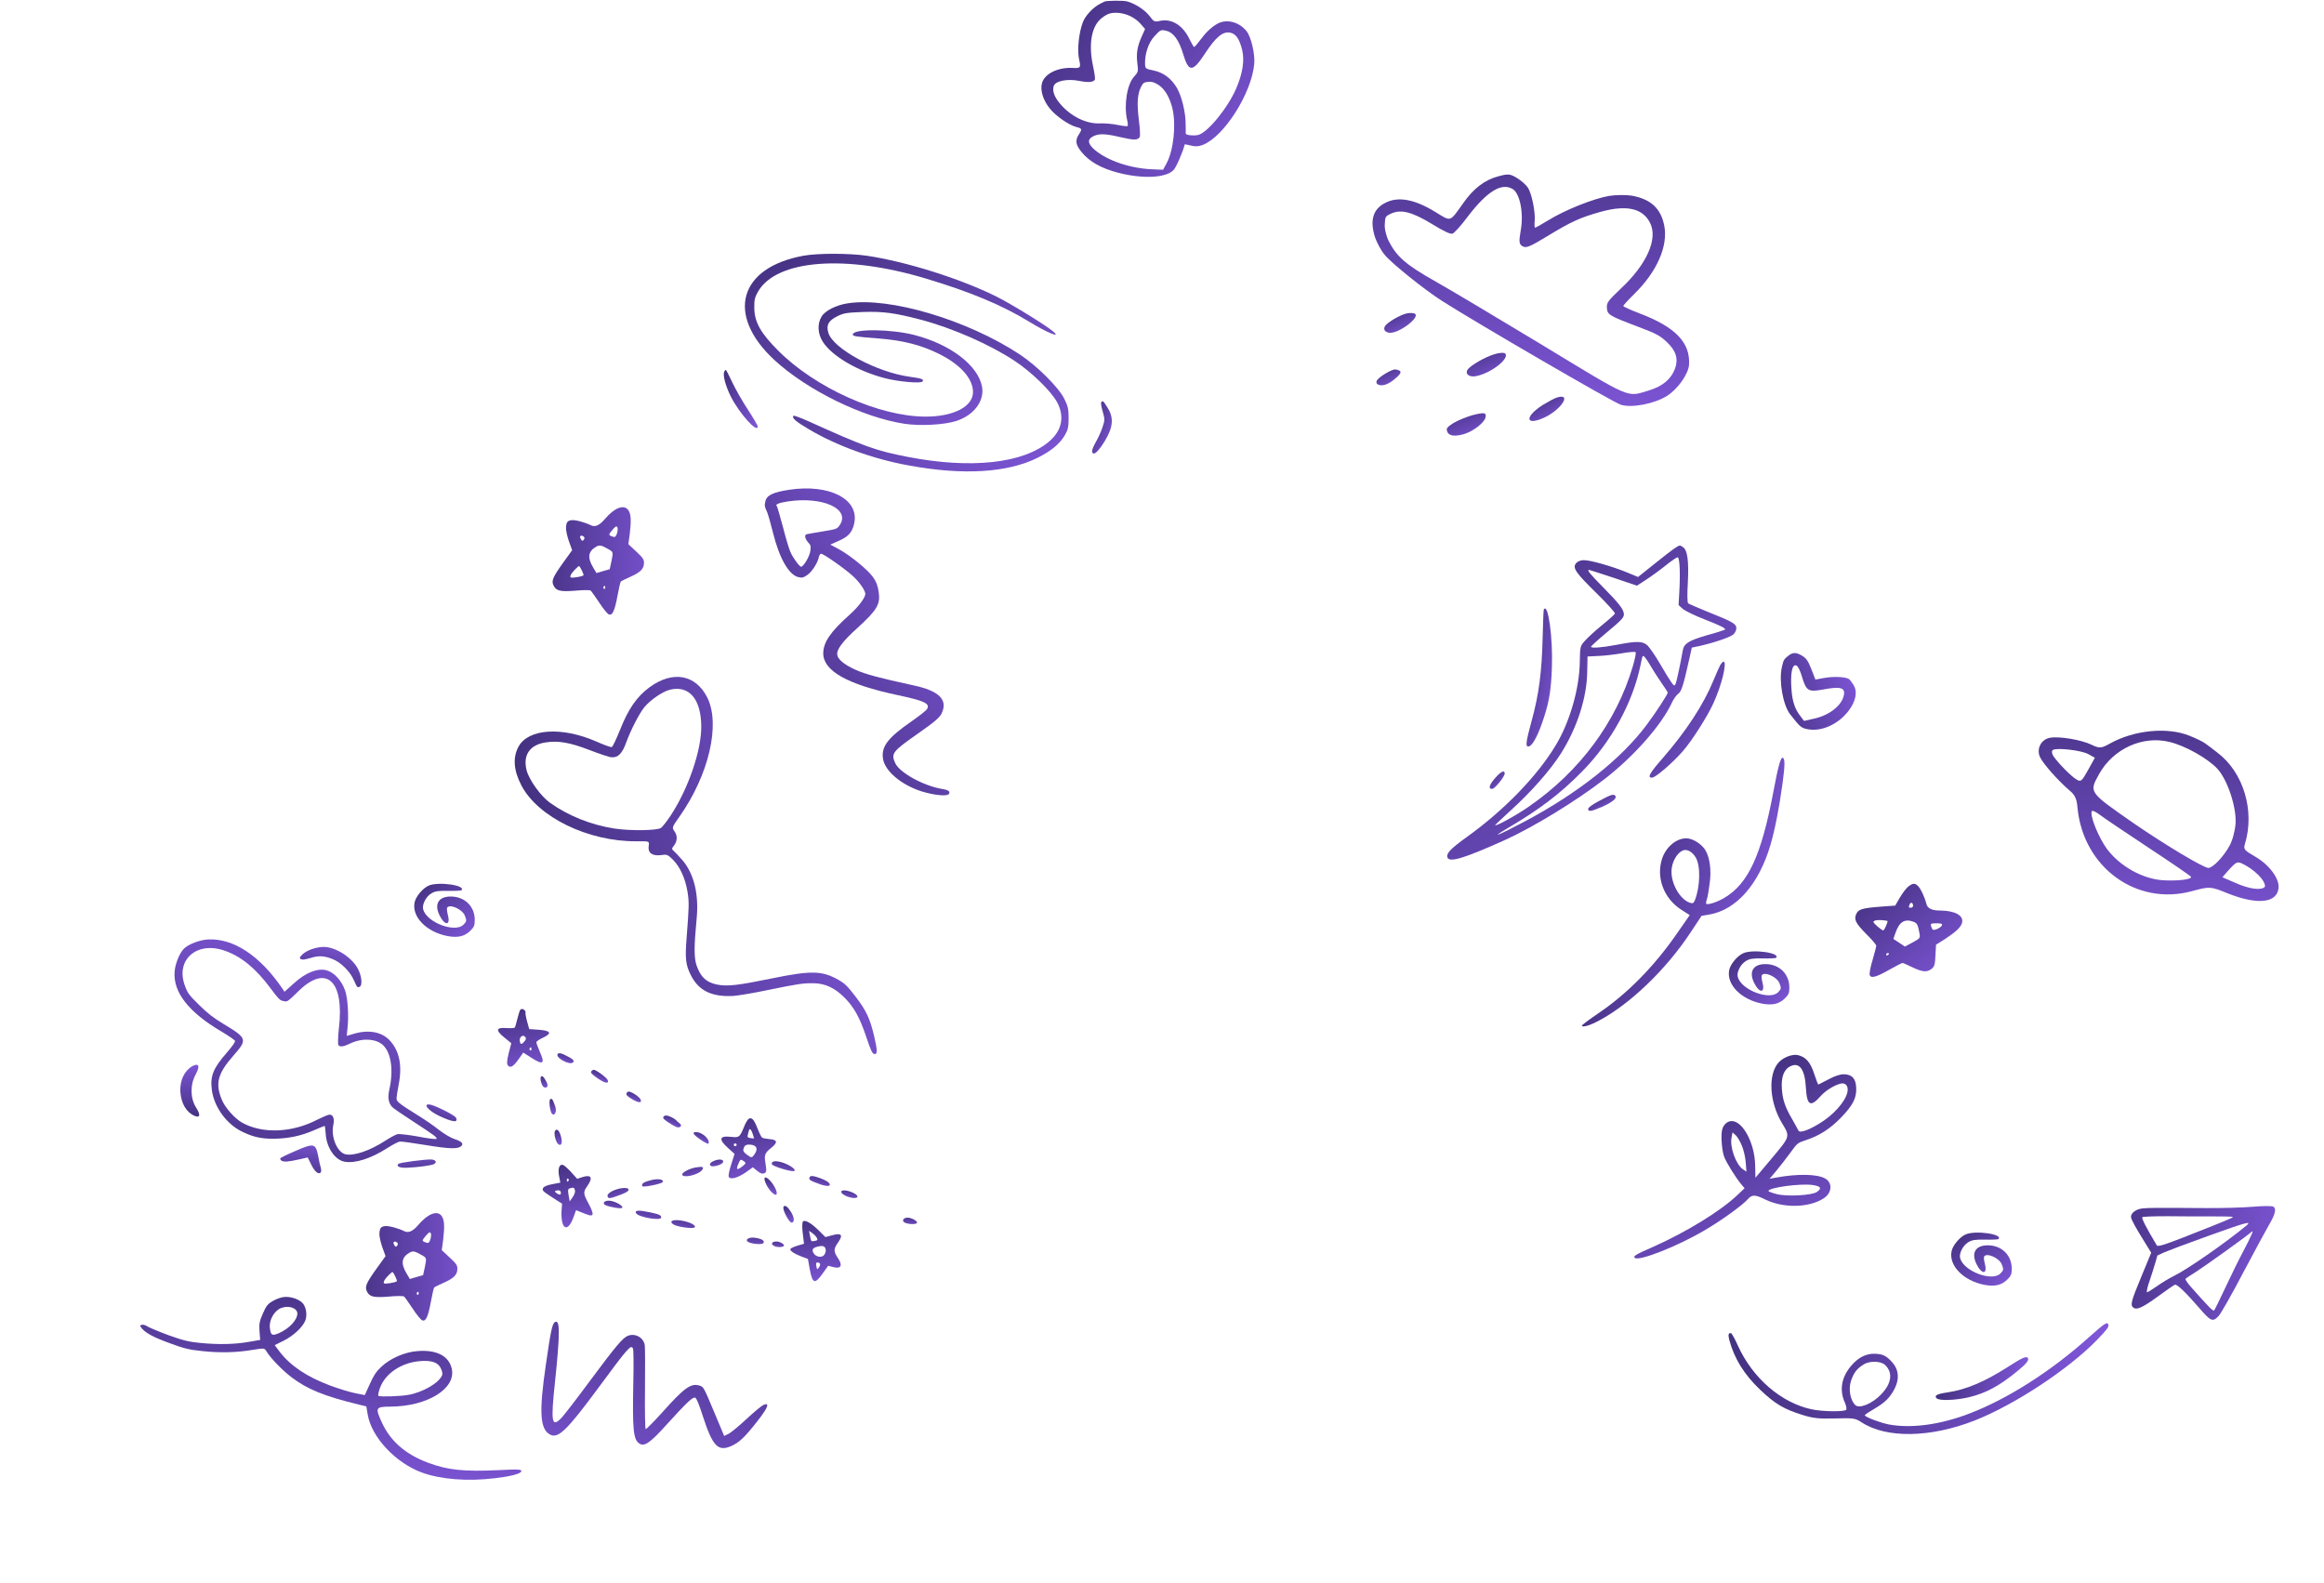 <svg width="1066" height="726" viewBox="0 0 1066 726" fill="none" xmlns="http://www.w3.org/2000/svg">
<path d="M748.459 89.75C745.896 89.335 741.176 89.379 738.056 89.877C730.96 91.082 717.721 96.369 710.17 101.055C707.008 102.989 704.277 104.559 704.049 104.42C703.897 104.327 703.787 102.799 703.968 101.134C704.245 96.918 702.624 89.144 700.951 86.245C700.106 84.894 697.876 82.907 695.9 81.702C692.631 79.708 691.837 79.641 687.215 80.893C681.001 82.531 675.915 86.424 671.142 93.221C664.796 102.087 665.822 101.773 658.22 97.136C648.718 91.34 641.198 89.989 635.339 93.097C629.742 95.947 628.22 101.178 630.756 108.989C631.593 111.378 633.49 114.937 635.125 116.873C638.272 120.777 653.468 132.969 661.585 138.129C678.351 148.773 740.181 184.713 743.458 185.668C748.44 187.246 758.843 185.239 764.583 181.642C769.433 178.649 774.421 171.67 774.744 167.378C775.403 157.235 768.615 150.068 752.197 143.811C748.131 142.27 744.706 140.703 744.571 140.412C744.558 140.091 746.807 137.6 749.639 134.839C760.013 124.672 765.252 112.834 763.369 103.438C761.795 95.588 757.2 91.323 748.459 89.75ZM756.841 102.171C760.619 109.486 755.38 121.324 743.364 132.473C737.578 138.026 737.038 138.74 737.051 140.941C737.239 144.396 737.771 144.72 751.402 149.903C759.459 152.938 761.376 153.899 764.484 156.839C768.746 160.796 769.909 164.533 768.378 168.923C766.645 173.817 762.724 177.167 756.324 179.109C745.99 182.201 749.034 183.536 707.255 158.157C686.912 145.852 664.956 132.773 658.356 129.06C644.926 121.495 640.724 117.783 637.082 110.759C635.877 108.458 635.019 104.907 635.187 102.922C635.321 99.454 635.46 99.226 637.959 98.036C642.497 95.897 647.589 97.124 656.711 102.688C662.564 106.258 665.258 107.484 666.284 107.17C667.111 106.84 670.239 103.423 673.218 99.394C682.075 87.78 688.782 83.624 693.875 86.731C697.22 88.771 698.968 97.875 697.548 105.674C696.668 110.879 696.736 111.965 698.332 112.938C699.928 113.912 701.537 113.327 709.333 108.583C720.92 101.557 724.537 99.9 734.243 97.156C746.029 93.906 753.41 95.484 756.841 102.171Z" fill="url(#paint0_linear_79_622)"/>
<path d="M685.792 162.394C681.536 163.557 674.31 167.71 673.15 169.612C671.896 171.666 674.084 173.209 677.221 172.513C684.014 171.123 692.404 164.549 690.482 162.228C690.089 161.675 687.966 161.737 685.792 162.394Z" fill="url(#paint1_linear_79_622)"/>
<path d="M714.202 182.334C713.054 182.677 710.246 184.201 707.76 185.712C699.61 190.867 699.392 195.328 707.514 191.93C715.589 188.609 721.505 180.107 714.202 182.334Z" fill="url(#paint2_linear_79_622)"/>
<path d="M645.32 143.763C642.352 144.353 636.337 147.888 635.316 149.562C634.341 151.16 635.309 152.481 637.492 152.664C641.828 152.907 651.569 145.487 648.985 143.91C648.377 143.539 646.743 143.482 645.32 143.763Z" fill="url(#paint3_linear_79_622)"/>
<path d="M675.341 190.471C672.554 191.277 668.662 192.87 666.683 194.063C663.766 195.938 663.319 196.501 663.767 197.818C664.498 200.039 667.306 200.394 671.777 199.05C676.049 197.689 680.936 193.78 681.412 191.46C681.842 189.217 680.896 189.057 675.341 190.471Z" fill="url(#paint4_linear_79_622)"/>
<path d="M640.066 169.476C638.647 169.237 632.632 172.771 631.564 174.521C631.193 175.13 631.324 175.941 631.856 176.265C633.681 177.378 636.467 176.572 639.603 173.996C643.169 171.056 643.3 169.987 640.066 169.476Z" fill="url(#paint5_linear_79_622)"/>
<path d="M368.602 117.298C338.91 122.696 332.803 144.352 355.153 165.097C370.226 179.014 395.825 191.565 415.057 194.427C422.334 195.467 433.119 194.882 438.577 193.126C446.633 190.59 451.636 183.956 450.467 177.453C448.647 167.633 436.043 157.943 419.345 153.651C408.885 150.985 392.057 150.725 391.212 153.261C390.888 154.237 392.187 154.432 403.102 155.277C414.082 156.123 422.269 158.204 430.39 162.171C440.461 167.113 446.308 173.616 446.308 179.859C446.308 186.493 437.472 191.11 424.608 191.11C403.362 191.11 374.125 178.038 356.972 160.87C348.851 152.741 345.992 147.668 345.992 141.035C345.927 137.523 346.252 136.288 347.746 133.686C356.323 119.054 387.899 116.648 424.868 127.833C445.074 133.881 459.758 140.059 471.907 147.473C480.484 152.741 487.241 155.472 482.888 151.895C479.379 148.969 463.461 139.214 457.029 136.027C440.591 127.833 415.512 119.964 397.515 117.298C389.263 116.128 375.034 116.128 368.602 117.298Z" fill="url(#paint6_linear_79_622)"/>
<path d="M388.809 139.149C383.546 139.93 378.478 142.531 376.854 145.197C374.84 148.449 375.035 153.066 377.374 156.708C381.532 163.341 393.552 170.365 406.156 173.552C412.263 175.112 422.529 176.023 423.179 174.982C423.828 173.942 422.919 173.617 417.331 172.836C402.063 170.755 382.117 159.96 379.972 152.676C378.868 149.099 379.972 147.083 384.196 145.002C386.924 143.637 388.549 143.376 395.891 143.116C405.052 142.791 410.574 143.572 422.269 146.628C436.823 150.465 454.04 158.009 465.41 165.553C473.142 170.625 482.238 179.535 484.902 184.542C488.41 191.11 487.111 197.484 481.263 202.491C469.504 212.571 445.399 215.237 416.357 209.58C401.673 206.718 396.93 205.027 370.422 193.061C367.043 191.566 364.184 190.525 363.989 190.72C363.015 191.631 364.899 193.321 371.006 196.898C383.676 204.442 400.504 210.555 416.681 213.482C441.566 218.099 461.902 216.928 475.871 210.035C482.108 206.913 486.006 203.727 488.41 199.695C489.905 197.093 490.165 195.923 490.165 191.761C490.165 187.664 489.84 186.233 488.215 182.981C485.552 177.649 475.741 167.894 467.814 162.626C443.775 146.758 407.975 136.093 388.809 139.149Z" fill="url(#paint7_linear_79_622)"/>
<path d="M332.283 170.365C331.373 171.73 332.738 176.933 335.207 181.875C339.105 189.614 347.551 199.044 347.551 195.597C347.551 195.142 345.472 191.63 342.938 187.728C340.405 183.891 337.221 178.234 335.792 175.177C334.362 172.121 333.063 169.649 332.933 169.649C332.803 169.649 332.478 169.974 332.283 170.365Z" fill="url(#paint8_linear_79_622)"/>
<path d="M505.108 184.607C504.913 184.932 505.238 186.883 505.823 188.834C506.797 192.216 506.797 192.736 505.758 195.858C505.173 197.744 503.808 200.735 502.769 202.556C500.69 206.263 500.365 208.019 501.859 208.019C503.029 208.019 506.342 203.597 508.421 199.239C510.63 194.622 510.501 190.85 508.032 187.013C506.017 183.762 505.758 183.567 505.108 184.607Z" fill="url(#paint9_linear_79_622)"/>
<path d="M768.132 251.535C767.05 252.224 762.809 255.495 758.761 258.759L751.361 264.678L746.282 262.577C739.423 259.757 729.245 256.858 726.388 256.957C724.895 257.009 723.677 257.507 722.927 258.379C721.179 260.457 722.687 262.682 732.311 272.108C737.091 276.822 740.877 280.985 740.763 281.445C740.646 281.839 737.998 284.209 734.9 286.724C731.802 289.24 728.275 292.486 727.023 293.896C724.772 296.447 724.772 296.447 724.64 303.87C724.413 316.046 720.003 331.296 713.61 341.865C705.068 356.088 689.817 371.78 672.817 383.955C665.144 389.492 663.201 391.577 663.981 393.437C664.971 395.745 671.918 393.616 690.097 385.436C703.218 379.513 723.016 367.437 736.12 357.285C749.414 346.996 762.112 332.629 766.828 322.444C767.614 320.725 768.977 318.79 769.803 318.241C771.26 317.149 772.087 314.778 774.842 302.383L776.022 297.071L779.766 296.291C786.731 294.682 793.861 292.221 795.182 290.939C795.936 290.197 796.478 288.942 796.448 288.097C796.381 286.147 794.656 285.166 783.383 280.678C778.768 278.821 774.674 277.011 774.34 276.763C773.937 276.386 773.871 272.614 774.203 267.202C774.705 257.358 774.012 252.372 772.014 251.01C770.482 249.957 770.482 249.957 768.132 251.535ZM770.477 261.019C770.574 263.814 770.484 268.698 770.268 271.829L769.948 277.566L771.894 279.32C773.032 280.257 777.396 282.383 781.548 283.995C789.326 287.043 791.773 288.259 791.209 288.865C791.019 289.001 787.291 290.237 782.847 291.433C774.546 293.869 772.381 295.181 771.847 298.518C770.926 303.821 769.086 312.605 768.603 313.663C768.057 314.788 767.925 314.727 766.697 313.078C765.947 312.063 763.604 308.24 761.46 304.541C759.315 300.841 756.715 297.093 755.704 296.087C753.489 294.081 750.95 293.974 741.457 295.801C734.675 297.079 729.812 297.443 729.785 296.663C729.776 296.403 733.178 293.291 737.349 289.828C743.793 284.463 744.921 283.252 744.869 281.757C744.79 279.483 742.615 276.76 734.731 268.77C729.205 263.171 727.845 261.462 728.884 261.425C729.079 261.419 734.142 263.065 740.061 265.006L750.85 268.665L755.172 265.847C757.525 264.333 761.646 261.327 764.176 259.287C766.768 257.179 769.246 255.531 769.575 255.65C770.034 255.764 770.371 257.965 770.477 261.019ZM748.952 305.692C741.389 331.203 724.686 353.778 701.452 369.879C695.677 373.919 685.854 379.336 685.824 378.491C685.82 378.361 689.095 375.319 693.063 371.667C702.265 363.343 711.146 353.273 715.953 345.688C723.41 333.911 727.93 319.958 728.038 308.111L728.186 301.144L733.118 300.907C735.845 300.812 740.702 300.253 743.868 299.687C747.098 299.119 749.951 298.89 750.22 299.141C750.551 299.324 749.941 302.339 748.952 305.692ZM757.345 305.855C758.176 307.323 760.237 310.505 761.881 312.92C763.59 315.334 764.966 317.498 764.973 317.693C765 318.473 759.754 326.529 755.283 332.542C743.792 347.973 724.119 363.624 699.737 376.641C687.353 383.188 682.867 385.036 691.402 379.989C706.247 371.274 715.619 364.115 725.604 354.007C739.043 340.395 748.947 322.35 752.506 305.048C753.447 300.33 753.444 300.265 754.665 301.719C755.277 302.478 756.511 304.323 757.345 305.855Z" fill="url(#paint10_linear_79_622)"/>
<path d="M708.127 279.587C708.006 279.851 707.755 285.717 707.603 292.554C707.232 308.054 705.904 318.447 702.616 330.47C699.906 340.39 699.654 342.481 701.017 342.433C702.9 342.368 705.646 337.197 708.399 328.512C710.629 321.601 711.536 315.909 711.847 306.137C712.35 292.585 710.09 276.2 708.127 279.587Z" fill="url(#paint11_linear_79_622)"/>
<path d="M789.106 305.011C788.616 305.874 787.231 309.045 785.971 312.082C781.356 323.305 773.516 335.291 762.516 347.972C756.513 354.818 755.477 356.807 757.814 356.725C759.438 356.669 767.453 349.753 772.015 344.453C776.14 339.69 783.106 328.775 785.946 322.56C789.693 314.426 792.367 303.465 790.549 303.529C790.225 303.54 789.598 304.213 789.106 305.011Z" fill="url(#paint12_linear_79_622)"/>
<path d="M685.79 356.954C683.039 360.108 682.583 361.946 684.466 361.88C685.7 361.837 690.25 356.213 690.2 354.783C690.141 353.093 688.35 353.936 685.79 356.954Z" fill="url(#paint13_linear_79_622)"/>
<path d="M733.674 367.326C730.482 368.999 728.451 370.436 728.474 371.086C728.522 372.451 729.816 372.275 734.748 370.152C739.422 368.102 741.699 366.266 741.011 365.183C740.258 364.103 739.226 364.334 733.674 367.326Z" fill="url(#paint14_linear_79_622)"/>
<path d="M237.865 342.46C235.137 347.461 235.562 353.401 239.178 360.331C246.812 374.864 269.804 386.057 291.858 385.915C298.06 385.865 297.841 385.783 297.531 388.247C297.131 391.256 299.259 392.771 303.209 392.256C305.791 391.843 306.321 392.023 308.564 394.256C311.928 397.605 314.292 402.792 315.36 409.071C316.13 414.042 316.089 415.432 314.923 430.52C314.178 439.62 314.557 442.711 316.844 447.233C320.416 454.436 326.363 457.371 336.319 456.868C338.442 456.705 345.329 455.603 351.649 454.268C366.637 451.193 368.54 450.947 373.414 451.051C378.483 451.094 383.015 453.284 387.258 457.523C391.744 461.989 394.364 466.752 397.366 475.725C399.401 481.789 400.123 483.352 401.03 483.502C402.534 483.703 402.529 482.025 401.023 475.581C399.087 467.204 397.278 463.459 392.402 457.113C388.679 452.261 387.429 451.076 384.485 449.427C377.069 445.225 372.052 445.144 353.983 448.83C338.368 452.035 333.572 452.596 328.794 451.623C323.979 450.597 321.388 448.214 319.545 442.973C318.318 439.37 318.303 434.337 319.558 421.268C320.615 410.262 318.336 400.85 313.105 394.678C311.453 392.822 309.596 390.793 309.021 390.325C308.112 389.617 308.096 389.148 308.962 388.126C310.693 386.082 310.89 383.459 309.411 381.399C308.159 379.656 308.121 379.603 311.816 374.389C325.18 355.348 330.538 332.287 324.444 320.01C319.11 309.349 308.565 307.473 297.927 315.271C292.159 319.492 288.194 325.221 284.451 334.713C282.725 338.994 281.013 342.625 280.583 342.694C280.137 342.853 276.976 341.68 273.458 340.123C257.724 333.246 242.375 334.259 237.865 342.46ZM250.19 340.577C256.072 339.636 261.409 340.608 270.349 344.036C274.993 345.826 279.538 347.366 280.513 347.387C283.551 347.608 285.464 345.594 287.285 340.443C289.445 334.65 293.141 327.433 295.543 324.428C298.329 321.067 303.946 317.194 307.291 316.394C316.124 314.215 321.621 320.756 321.664 333.294C321.711 344.388 315.686 361.843 307.622 374.117C305.892 376.72 303.889 379.279 303.203 379.771C301.462 381.022 289.094 381.175 281.823 380.071C271.014 378.384 260.659 374.21 252.316 368.271C248.099 365.294 242.714 357.793 241.568 353.412C239.773 346.455 242.925 341.71 250.19 340.577Z" fill="url(#paint15_linear_79_622)"/>
<path d="M417.147 558.662C415.299 558.245 413.618 559.294 414.424 560.41C415.07 561.415 419.404 561.9 420.484 561.146C421.218 560.548 419.336 559.157 417.147 558.662Z" fill="url(#paint16_linear_79_622)"/>
<path d="M343.375 513.27C342.88 513.639 341.908 515.26 341.24 517.014C339.358 521.647 339.028 521.893 335.412 521.513C329.836 520.877 329.44 522.582 334.111 526.789L336.942 529.317L335.416 534.12C334.531 536.753 334.008 539.321 334.286 539.832C334.869 541.269 338.349 540.365 342.008 537.842L345.322 535.475L347.342 537.121C348.814 538.305 349.655 538.574 350.528 538.231C351.619 537.802 351.671 537.046 351.144 533.825C350.456 529.699 350.742 528.947 353.97 526.362C356.868 524.022 356.552 522.771 352.915 522.535C351.44 522.379 349.895 522.095 349.575 521.872C349.202 521.612 348.251 519.681 347.465 517.627C345.84 513.482 344.8 512.361 343.375 513.27ZM345.351 520.434L345.908 522.249L344.289 522.072C342.851 521.862 342.728 521.697 343.104 520.136C343.342 519.113 343.612 518.27 343.723 518.11C344.095 517.577 344.848 518.656 345.351 520.434ZM346.153 529.396C344.889 531.21 344.798 531.226 342.773 529.814C341.387 528.848 340.773 528.024 340.969 527.289C341.424 525.386 342.046 524.948 344.171 525.081C347.052 525.266 347.827 526.995 346.153 529.396ZM337.761 525.528C337.575 525.795 337.176 525.913 336.856 525.69C336.59 525.505 336.509 525.052 336.695 524.785C336.918 524.465 337.334 524.438 337.6 524.623C337.92 524.846 337.984 525.208 337.761 525.528ZM340.774 534.841C337.95 537.075 337.417 536.703 338.818 533.557C339.576 531.787 339.794 531.702 341.02 532.556C342.3 533.448 342.279 533.591 340.774 534.841Z" fill="url(#paint17_linear_79_622)"/>
<path d="M388.455 546.196C387.145 545.917 386.006 546.074 385.906 546.559C385.44 548.136 391.54 550.406 393.151 549.23C394.05 548.509 391.364 546.796 388.455 546.196Z" fill="url(#paint18_linear_79_622)"/>
<path d="M374.938 540.024C372.61 539.274 371.726 539.292 371.349 540.06C370.856 541.222 371.479 541.577 376.615 543.413C378.639 544.031 380.168 544.224 380.502 543.744C381.172 542.784 379.002 541.351 374.938 540.024Z" fill="url(#paint19_linear_79_622)"/>
<path d="M358.299 533.104C355.502 532.344 353.783 532.652 354.025 534.01C354.202 535.005 363.481 537.826 364.38 537.105C365.279 536.384 361.633 534.002 358.299 533.104Z" fill="url(#paint20_linear_79_622)"/>
<path d="M350.92 540.169C349.973 540.619 351.763 544.641 353.758 546.665C357.533 550.565 356.918 545.539 353.057 541.421C352.246 540.538 351.356 539.997 350.92 540.169Z" fill="url(#paint21_linear_79_622)"/>
<path d="M238.655 463.193C238.358 463.62 237.759 465.502 237.304 467.404C236.849 469.307 236.325 471.082 236.139 471.349C235.953 471.615 234.292 471.726 232.402 471.597C227.524 471.21 227.154 472.537 231.301 475.904L234.527 478.548L233.31 483.249C232.442 486.766 232.375 488.225 233.154 488.927C234.284 490.032 235.656 489.085 238.259 485.351L240.007 482.843L243.956 485.358C249.116 488.637 250.068 487.953 247.674 482.638C246.728 480.472 245.995 478.456 246.021 478.077C246.047 477.699 247.382 476.806 249.021 476.046C253.501 473.937 252.625 472.692 246.539 472.335L242.759 472.078L241.736 468.432C241.184 466.383 240.899 464.519 241.048 464.306C241.196 464.093 240.865 463.545 240.279 463.136C239.693 462.728 238.953 462.767 238.655 463.193ZM240.622 477.643C239.235 479.293 238.713 479.246 238.407 477.526C238.138 475.754 239.77 474.434 240.863 475.592C241.391 476.198 241.323 476.864 240.622 477.643ZM243.769 481.422C243.743 481.801 243.451 481.993 243.184 481.807C242.864 481.584 242.784 481.132 242.97 480.865C243.193 480.545 243.448 480.406 243.555 480.48C243.715 480.592 243.832 480.991 243.769 481.422Z" fill="url(#paint22_linear_79_622)"/>
<path d="M319.718 519.373C317.199 519.124 317.68 520.252 321.145 522.667C323.064 524.004 324.758 524.868 324.907 524.655C325.985 523.107 322.508 519.574 319.718 519.373Z" fill="url(#paint23_linear_79_622)"/>
<path d="M307.429 512.235C306.107 511.631 305.063 511.538 304.548 512.051C303.83 512.739 304.092 513.16 306.277 514.683C307.663 515.649 309.48 516.677 310.285 517C312.021 517.576 313.148 516.301 311.709 515.298C311.123 514.889 310.451 514.262 310.099 513.858C309.8 513.492 308.59 512.728 307.429 512.235Z" fill="url(#paint24_linear_79_622)"/>
<path d="M381.822 566.621L378.613 567.476L375.893 564.788C372.416 561.255 369.282 559.388 368.325 560.306C367.937 560.749 367.851 563.146 368.228 565.787L368.794 570.542L365.91 571.385C364.313 571.858 362.802 572.549 362.579 572.869C362.059 573.616 364.137 575.064 367.696 576.435L370.594 577.504L371.449 582.3C372.663 588.854 373.755 589.219 377.229 584.347L379.885 580.65L382.378 581.277C385.803 582.158 386.615 580.425 384.341 577.097C382.297 574.007 382.264 573.033 384.458 569.885C386.837 566.471 385.957 565.461 381.822 566.621ZM374.727 567.939C375.122 568.848 375.011 569.008 373.563 569.268C372.078 569.58 372.009 569.453 371.589 567.1L371.101 564.619L372.7 565.733C373.606 566.365 374.486 567.375 374.727 567.939ZM378.761 573.287C378.873 573.92 378.582 574.906 378.099 575.6C377.02 577.147 374.128 576.638 373.087 574.723C372.275 573.047 372.849 572.337 375.367 571.793C377.613 571.298 378.47 571.658 378.761 573.287ZM375.632 581.411C374.851 582.532 374.798 582.495 374.455 580.828C374.176 579.524 374.329 579.076 374.995 579.144C376.31 579.189 376.562 580.077 375.632 581.411Z" fill="url(#paint25_linear_79_622)"/>
<path d="M289.009 500.825C288.365 500.613 287.657 500.833 287.429 501.388C287.068 502.246 287.527 502.725 289.733 504.104C292.867 505.971 294.523 506.095 293.855 504.44C293.427 503.349 291.013 501.587 289.009 500.825Z" fill="url(#paint26_linear_79_622)"/>
<path d="M272.275 490.747C271.95 490.758 271.455 491.127 271.158 491.554C270.823 492.034 271.58 492.879 274.086 494.625C277.497 497.003 279.51 497.296 278.703 495.386C278.222 494.258 273.126 490.548 272.275 490.747Z" fill="url(#paint27_linear_79_622)"/>
<path d="M328.444 532.193C326.012 532.955 324.996 534.071 326.062 534.814C326.969 535.446 330.758 534.44 331.502 533.373C332.357 532.146 330.657 531.517 328.444 532.193Z" fill="url(#paint28_linear_79_622)"/>
<path d="M359.418 553.543C358.637 554.663 362.017 561.062 363.194 560.852C364.551 560.609 364.345 558.404 362.776 555.884C361.222 553.453 360.05 552.636 359.418 553.543Z" fill="url(#paint29_linear_79_622)"/>
<path d="M258.452 483.65C257.131 483.046 256.14 482.99 255.805 483.47C254.616 485.177 261.335 488.83 262.845 487.346C263.728 486.534 262.576 485.573 258.452 483.65Z" fill="url(#paint30_linear_79_622)"/>
<path d="M319.051 535.556C316.156 536.075 312.746 537.899 312.907 538.804C313.229 540.614 320.494 538.94 322.093 536.646C323.06 535.259 322.219 534.989 319.051 535.556Z" fill="url(#paint31_linear_79_622)"/>
<path d="M248.102 493.954C247.544 494.755 248.498 498.273 249.462 498.707C251.034 499.406 251.692 498.121 250.598 496.169C249.455 493.946 248.623 493.207 248.102 493.954Z" fill="url(#paint32_linear_79_622)"/>
<path d="M356.051 569.508C352.713 569.639 354.032 572.065 357.44 572.061C358.377 572.08 359.319 571.865 359.542 571.545C360.026 570.851 357.675 569.451 356.051 569.508Z" fill="url(#paint33_linear_79_622)"/>
<path d="M346.316 567.796C343.674 567.382 341.557 568.601 343.05 569.641C344.489 570.644 349.564 571.09 350.159 570.236C350.902 569.169 349.426 568.22 346.316 567.796Z" fill="url(#paint34_linear_79_622)"/>
<path d="M252.447 504.196C251.575 504.539 252.282 510.343 253.348 511.086C254.574 511.94 255.433 509.685 254.684 507.578C253.528 504.236 253.267 503.816 252.447 504.196Z" fill="url(#paint35_linear_79_622)"/>
<path d="M298.791 541.332C295.257 542.198 294.087 542.968 294.621 544.133C294.878 544.787 303.314 543.137 303.909 542.283C304.764 541.056 301.963 540.53 298.791 541.332Z" fill="url(#paint36_linear_79_622)"/>
<path d="M254.611 518.704C253.867 519.771 254.896 523.976 256.085 524.884C257.524 525.887 258.081 524.293 257.347 521.483C256.613 518.673 255.466 517.477 254.611 518.704Z" fill="url(#paint37_linear_79_622)"/>
<path d="M312.462 559.896C308.526 559.293 306.723 560.177 308.855 561.663C310.401 562.74 317.643 563.824 318.579 563.05C319.643 562.206 316.451 560.536 312.462 559.896Z" fill="url(#paint38_linear_79_622)"/>
<path d="M285.625 544.997C282.228 545.325 278.419 547.267 278.661 548.625C278.903 549.982 279.643 549.943 284.368 548.163C287.22 547.139 288.427 546.316 288.314 545.682C288.202 545.049 287.376 544.87 285.625 544.997Z" fill="url(#paint39_linear_79_622)"/>
<path d="M297.867 556.066C292.733 555.024 290.891 555.167 291.852 556.629C293.058 558.421 303.209 560.105 303.259 558.555C303.337 557.421 302.48 557.061 297.867 556.066Z" fill="url(#paint40_linear_79_622)"/>
<path d="M267.216 539.935L264.747 540.75L262.421 538.178C261.189 536.765 259.562 535.235 258.816 534.715C256.844 533.34 255.714 535.644 256.428 539.391L257.029 542.506L253.282 543.223C250.929 543.645 249.328 544.352 249.079 545.05C248.606 546.068 249.012 546.509 253.228 549.21L257.817 552.17L257.639 554.584C256.925 563.677 260.245 566.071 263.039 558.426L264.226 555.132L265.835 555.778C270.572 557.731 271.254 557.889 271.774 557.142C272.072 556.716 271.307 554.518 270.073 552.311C267.505 547.587 267.429 546.9 269.288 544.233C272.077 540.231 271.335 538.683 267.216 539.935ZM260.797 541.644C260.611 541.911 260.319 542.103 260.212 542.029C260.052 541.918 259.972 541.465 259.998 541.087C260.061 540.655 260.316 540.516 260.583 540.702C260.903 540.925 261.02 541.324 260.797 541.644ZM263.765 546.249C263.878 546.883 263.363 548.189 262.657 549.203L261.318 551.123L260.803 548.227C260.367 545.784 260.521 545.336 261.591 545.051C263.097 544.594 263.507 544.801 263.765 546.249ZM257.208 547.703C257.054 548.151 256.388 548.084 255.536 547.489C254.256 546.598 254.224 546.417 255.294 546.132C256.672 545.745 257.541 546.43 257.208 547.703Z" fill="url(#paint41_linear_79_622)"/>
<path d="M279.895 550.832C277.45 550.476 275.85 551.977 277.779 552.845C279.814 553.788 285.007 554.633 285.416 554.046C285.974 553.246 282.573 551.193 279.895 550.832Z" fill="url(#paint42_linear_79_622)"/>
<path d="M793.216 614.675C795.513 623.214 799.983 630.502 807.484 637.619C814.23 644.021 818.247 646.4 826.686 649.034C831.508 650.565 834.091 650.867 841.627 650.673C850.265 650.451 850.911 650.526 853.858 652.427C865.231 659.905 885.453 659.569 905.703 651.646C923.995 644.462 948.803 628.146 961.87 614.66C966.344 610.039 967.321 608.726 967.113 607.812C966.654 606.123 965.705 606.745 958.294 613.326C941.051 628.851 921.023 641.642 903.546 648.345C890.167 653.563 876.513 655.385 866.207 653.397C862.092 652.537 855.449 649.995 855.382 649.216C855.375 648.94 857.317 647.648 859.672 646.301C864.698 643.367 866.981 641.055 869.079 636.955C871.264 632.669 870.967 628.446 868.214 625.207C865.369 621.969 863.738 621.138 860.102 621.001C855.959 620.832 852.285 622.72 848.987 626.667C844.622 631.928 843.671 637.654 846.165 643.246C846.85 644.791 847.167 646.346 846.809 646.723C845.915 647.666 835.796 647.558 830.986 646.487C816.974 643.49 803.89 632.148 797.147 617.241C795.777 614.15 794.33 611.612 794.007 611.574C792.805 611.329 792.599 612.208 793.216 614.675ZM855.033 625.775C857.795 624.187 862.765 624.335 864.652 626.126C868.332 629.617 867.729 634.599 862.851 639.644C858.826 643.885 852.914 646.336 851.027 644.546C848.669 642.308 847.799 637.272 849.03 633.424C850.352 629.574 851.776 627.79 855.033 625.775Z" fill="url(#paint43_linear_79_622)"/>
<path d="M888.373 641.47C889.6 642.634 897.133 642.349 903.119 640.953C911.022 639.049 917.052 635.813 925.69 628.694C929.65 625.466 930.982 623.684 930.039 622.789C929.284 622.073 927.195 623.046 921.183 626.925C910.468 633.775 901.968 637.443 893.312 638.723C888.319 639.449 887.052 640.217 888.373 641.47Z" fill="url(#paint44_linear_79_622)"/>
<path d="M977.473 558.349C977.644 559.586 979.722 563.348 983.852 569.955L986.736 574.663L982.46 585.026C977.536 596.923 977.118 598.497 978.392 599.706C979.901 601.138 982.629 599.965 989.935 594.627C993.769 591.816 997.199 589.429 997.656 589.325C998.615 589.07 1002.53 592.786 1008.56 599.758C1014.2 606.279 1014.9 606.583 1017.72 603.614C1018.7 602.577 1023.8 593.618 1028.96 583.738C1034.21 573.855 1039.51 564.018 1040.83 561.777C1043.65 557.014 1044.23 554.517 1042.82 553.541C1042.21 553.143 1038.17 553.155 1033.67 553.547C1029.17 553.938 1019.11 554.243 1011.29 554.168C987.427 554 985.497 554.05 982.608 554.354C979.72 554.658 977.288 556.56 977.473 558.349ZM994.474 557.911C1000.68 557.982 1009.79 558.023 1014.66 557.99C1019.53 557.957 1023.81 558.076 1024.14 558.206C1024.74 558.42 1021.47 559.792 1001.45 567.663C992.619 571.109 989.745 571.964 989.313 571.286C984.5 563.225 982.222 558.824 982.669 558.353C982.937 558.07 988.22 557.888 994.474 557.911ZM1012.74 567.005C1030.32 560.668 1033.24 559.857 1030.32 562.277C1020.51 570.346 1003.4 582.234 997.181 585.291C994.958 586.406 991.472 588.472 989.398 589.997C987.321 591.43 985.286 592.724 984.874 592.78C984.462 592.837 984.992 590.294 986.106 587.231C987.128 584.17 988.358 580.322 988.776 578.748L989.575 575.923L992.754 574.462C994.573 573.679 1003.54 570.276 1012.74 567.005ZM1007.34 583.375C1011.36 580.834 1031.53 566.384 1032.78 565.064C1033.99 563.884 1032.65 566.999 1029.19 573.571C1027.18 577.301 1023.43 584.938 1020.82 590.522C1018.25 596.06 1015.89 600.81 1015.63 601.093C1015.13 601.611 1013.53 599.998 1004.95 590.333C1003.34 588.535 1002.23 586.862 1002.5 586.579C1002.73 586.344 1004.94 584.862 1007.34 583.375Z" fill="url(#paint45_linear_79_622)"/>
<path d="M350.242 644.44C349.402 644.792 345.946 647.65 342.495 650.858C339.045 654.065 335.339 657.168 334.225 657.706L332.176 658.706L327.454 647.441C322.782 636.295 322.707 636.116 320.79 635.58C316.846 634.416 313.874 636.577 303.411 648.29C299.697 652.383 296.417 655.66 296.162 655.555C295.907 655.451 295.737 647.139 295.854 637.156C295.946 627.114 295.909 618.112 295.747 617.053C295.171 613.49 291.261 611.395 287.902 612.803C285.563 613.784 282.234 617.786 270.827 633.134C264.48 641.712 258.378 649.695 257.199 650.753C253.075 654.877 252.61 652.254 254.563 634.034C256.928 611.415 256.931 604.862 254.459 606.532C253.3 607.3 252.571 610.776 250.377 626.067C247.155 647.988 247.68 655.8 252.476 658.157C256.115 659.943 260.204 655.904 274.116 637.11C288.226 617.951 289.484 616.578 290.363 618.675C290.615 619.275 290.677 626.152 290.501 633.976C290.061 656.14 290.494 660.538 293.408 662.275C295.676 663.649 298.399 661.733 305.991 653.267C315.306 643.022 317.793 640.711 318.899 641.164C319.495 641.407 320.625 644.103 322.431 649.757C326.802 663.213 329.273 665.911 335.09 663.472C338.989 661.838 341.51 659.442 347.439 651.885C352.315 645.685 353.18 643.208 350.242 644.44Z" fill="url(#paint46_linear_79_622)"/>
<path d="M817.343 305.963C815.87 312.352 817.838 323.495 821.16 327.711C825.867 333.742 826.305 334.023 829.579 334.58C835.963 335.589 843.42 332.036 847.983 326.009C851.328 321.517 852.136 317.249 850.131 314.11C849.407 312.951 848.484 311.74 848.046 311.459C846.369 310.461 841.099 310.244 837.018 310.945L832.722 311.739L830.907 307.101C829.488 303.412 828.635 302.092 826.938 301.004C824.092 299.177 822.432 299.116 820.387 300.737C818.217 302.433 818.096 302.741 817.343 305.963ZM824.186 305.413C824.788 305.8 825.799 307.838 826.395 309.919C828.506 316.985 829.292 317.567 836.212 316.295C844.3 314.768 846.512 315.416 845.747 319.016C844.784 323.648 839.04 328.145 832.213 329.632L827.508 330.704L825.79 328.443C823.391 325.438 822.172 321.799 821.775 316.758C821.089 308.675 822.106 304.079 824.186 305.413Z" fill="url(#paint47_linear_79_622)"/>
<path d="M762.383 393.904C759.562 402.515 763.18 412.171 771.171 417.298L775.058 419.792L769.045 428.439C758.638 443.454 746.275 455.978 733.071 464.875C728.938 467.704 725.539 470.232 725.598 470.502C725.849 471.435 729.383 470.383 733.544 468.112C747.746 460.55 764.269 444.674 775.365 427.863L780.492 420.113L784.034 419.53C796.493 417.334 806.744 405.693 812.099 387.592C814.122 380.707 816.055 370.831 817.603 359.627C818.764 350.954 818.788 348.267 817.802 347.635C816.872 347.038 815.666 351.205 813.397 363.413C807.91 392.315 801.923 405.379 790.966 411.858C788.023 413.675 783.505 415.176 782.684 414.65C782.465 414.509 782.558 413.642 782.9 412.627C783.262 411.701 783.832 408.284 784.227 405.141C785.039 399.178 784.345 393.637 782.297 390.084C780.696 387.281 776.591 384.647 773.704 384.57C769.102 384.397 764.197 388.429 762.383 393.904ZM771.91 390.136C773.808 389.346 776.266 390.692 777.848 393.405C780.099 397.243 779.873 406.747 777.424 412.973C776.836 414.371 776.496 414.539 775.082 414.094C770.708 412.601 766.653 405.675 766.692 399.834C766.656 395.796 769.099 391.265 771.91 390.136Z" fill="url(#paint48_linear_79_622)"/>
<path d="M351.907 234.988C352.329 236.041 353.555 240.259 354.57 244.377C357.432 255.97 361.811 263.655 366.114 264.716C367.828 265.181 368.461 265.02 370.31 263.756C372.46 262.316 375.224 257.958 375.629 255.4C375.789 254.719 376.217 254.063 376.603 254.005C377.641 253.915 387.792 261.06 391.311 264.342C394.135 266.939 396.644 270.504 396.905 272.238C397.147 273.844 393.923 278.206 389.866 281.839C380.994 289.744 377.699 294.511 377.617 299.648C377.585 307.734 388.584 313.963 411.815 318.878C424.112 321.495 426.733 322.744 425.207 325.273C424.843 325.919 421.67 328.433 418.157 330.867C407.258 338.42 404.179 342.432 405.02 348.021C405.871 353.675 413.33 359.977 422.595 362.985C428.319 364.752 434.339 365.423 435.213 364.24C436.033 363.132 435.061 362.358 432.235 361.929C423.671 360.524 412.775 354.542 410.664 350.129C408.617 345.706 409.264 344.755 420.747 336.719C428.781 331.108 431.047 329.125 431.944 327.216C434.887 320.991 430.783 316.878 418.965 314.386C402.918 310.887 396.956 309.287 392.37 307.218C387.433 305.004 384.361 302.509 384.052 300.454C383.675 297.948 386.352 294.326 393.415 287.941C402.377 279.759 403.894 277.166 403.034 271.447C402.599 268.556 401.933 266.751 400.363 264.622C397.873 261.186 389.555 254.422 384.487 251.768L380.839 249.82L384.662 248.128C389.173 246.201 390.906 244.166 391.814 240.153C394.28 229.006 380.515 221.879 361.994 224.666C354.663 225.769 351.657 227.207 351.079 229.922C350.598 231.966 350.749 232.534 351.907 234.988ZM361.482 229.999C377.311 227.683 389.934 233.34 385.316 240.671C384.033 242.638 383.85 242.731 377.365 243.772C373.709 244.388 370.374 244.956 369.934 245.088C368.86 245.381 369.279 247.289 370.771 248.904C371.855 249.989 372.016 250.622 371.682 252.775C371.387 255.184 368.662 259.799 367.504 259.974C366.797 260.08 363.741 255.941 362.534 253.166C361.936 251.81 360.362 246.594 359.074 241.531C357.731 236.543 356.505 232.325 356.357 232.216C355.321 231.452 357.173 230.648 361.482 229.999Z" fill="url(#paint49_linear_79_622)"/>
<path d="M845.751 492.789C844.137 492.763 841.521 493.591 838.724 495.122C836.324 496.395 834.186 497.465 834.051 497.521C833.917 497.576 833.075 495.377 832.201 492.72C830.447 487.313 828.394 484.922 824.784 484.021C822.16 483.375 817.853 485.057 815.718 487.51C810.899 493.144 811.609 505.489 817.34 515.134C821.187 521.501 821.254 521.127 812.611 531.452L805.2 540.261L805.072 534.373C804.843 524.344 799.398 514.173 794.244 514.256C792.22 514.304 790.359 516.047 789.881 518.476C789.287 521.236 789.858 528.199 790.909 530.752C791.973 533.489 796.114 540.111 798.578 543.119L800.233 545.077L796.816 548.31C789.029 555.672 773.377 565.24 758.178 572.013C750.304 575.418 748.979 576.248 749.861 577.016C751.772 578.679 769.489 571.685 781.887 564.371C789.771 559.767 799.381 552.785 801.772 550.038C803.608 547.929 805.131 547.961 809.568 550.186C817.96 554.301 829.742 554.124 836.532 549.689C840.416 547.207 840.681 542.35 836.959 540.49C833.232 538.538 824.469 538.412 814.959 540.134L811.683 540.731L814.836 537.01C816.538 534.956 819.416 531.254 821.227 528.778C824.422 524.316 824.556 524.261 828.43 522.977C834.559 520.983 839.499 517.783 844.49 512.643C849.993 506.915 851.655 503.62 851.426 498.936C851.227 494.711 849.487 492.851 845.751 492.789ZM847.52 499.761C847.595 503.534 842.857 509.67 836.703 513.969C830.939 517.918 825.648 520.038 824.954 518.658C824.684 518.078 823.426 515.862 822.217 513.688C818.823 507.889 817.728 504.694 817.339 499.699C816.918 494.245 818.188 490.609 821.175 489.157C825.359 487.022 827.904 490.531 828.343 498.932C828.825 507.284 830.447 508.093 835.321 502.593C837.2 500.434 841.218 497.897 844.023 497.148C846.009 496.549 847.51 497.596 847.52 499.761ZM833.383 546.775C831.143 548.36 819.575 548.982 815.023 547.778C812.913 547.234 811.212 546.616 811.193 546.34C811.086 544.781 825.83 542.786 831.414 543.595C835.231 544.158 835.801 545.086 833.383 546.775ZM798.982 525.536C799.805 527.46 800.601 530.998 800.759 533.291L801.091 537.461L799.5 536.42C796.26 534.204 793.364 526.25 794.253 521.765L794.695 519.477L796.067 520.671C796.851 521.354 798.152 523.521 798.982 525.536Z" fill="url(#paint50_linear_79_622)"/>
<path d="M875.304 406.7C874.394 407.415 872.64 409.691 871.47 411.707L869.326 415.414L862.309 415.934C854.123 416.585 852.434 417.105 851.459 419.251C850.289 421.787 851.199 423.543 856.007 428.421C858.541 430.892 860.62 433.363 860.62 433.818C860.62 434.273 859.84 437.265 858.931 440.387C857.956 443.573 857.371 446.695 857.631 447.28C858.216 448.906 860.62 448.255 866.792 444.744C869.651 443.118 872.315 441.752 872.64 441.752C873.03 441.752 875.044 442.663 877.188 443.703C881.736 445.914 883.945 446.109 886.024 444.419C887.323 443.378 887.583 442.468 887.778 438.305L888.038 433.363L892.066 430.827C897.264 427.38 899.473 425.364 899.993 423.218C900.772 419.966 896.744 417.755 890.052 417.69C886.089 417.69 884.14 416.715 883.62 414.634C882.905 411.707 881.021 407.61 879.787 406.44C878.357 405.009 877.383 405.074 875.304 406.7ZM877.513 415.479C877.513 415.999 877.058 416.39 876.538 416.39C875.434 416.39 875.369 416.259 875.953 414.829C876.408 413.658 877.513 414.048 877.513 415.479ZM865.818 422.568C865.818 423.413 864.258 426.795 863.869 426.795C863.089 426.795 859.321 423.543 859.321 422.893C859.321 422.568 859.97 422.242 860.815 422.112C862.179 421.917 865.818 422.242 865.818 422.568ZM877.708 422.828C879.397 423.478 879.722 424.193 880.436 428.095C880.826 430.306 880.761 430.437 877.318 432.323L873.744 434.208L871.145 432.453L868.482 430.697L869.456 427.9C871.21 422.828 873.679 421.332 877.708 422.828ZM890.767 424.454C890.377 425.494 887.388 426.925 886.609 426.47C886.349 426.34 885.959 425.559 885.764 424.844C885.439 423.673 885.764 423.543 888.298 423.543C890.377 423.543 891.027 423.738 890.767 424.454ZM866.467 437.46C866.467 437.655 866.208 437.98 865.818 438.175C865.493 438.371 865.168 438.24 865.168 437.915C865.168 437.525 865.493 437.2 865.818 437.2C866.208 437.2 866.467 437.33 866.467 437.46Z" fill="url(#paint51_linear_79_622)"/>
<path d="M174.028 566.036C173.99 567.193 174.602 570 175.392 572.193L176.849 576.22L172.73 581.925C167.958 588.608 167.269 590.236 168.284 592.363C169.472 594.891 171.402 595.325 178.229 594.785C181.751 594.437 184.981 594.436 185.329 594.729C185.678 595.022 187.465 597.545 189.268 600.25C191.08 603.047 193.092 605.504 193.707 605.682C195.328 606.281 196.378 604.023 197.663 597.039C198.259 593.804 198.929 590.887 199.138 590.638C199.389 590.34 201.382 589.384 203.559 588.413C208.178 586.356 209.75 584.791 209.794 582.112C209.834 580.448 209.305 579.663 206.245 576.834L202.63 573.454L203.282 568.739C203.99 562.542 203.869 559.554 202.561 557.775C200.575 555.085 196.29 556.745 191.932 561.824C189.381 564.857 187.38 565.721 185.453 564.779C182.753 563.442 178.405 562.247 176.714 562.438C174.699 562.611 174.122 563.399 174.028 566.036ZM182.168 569.997C182.567 570.332 182.572 570.931 182.238 571.329C181.527 572.174 181.386 572.14 180.667 570.772C180.064 569.67 181.074 569.076 182.168 569.997ZM180.065 583.51C180.712 584.054 182.296 587.424 182.045 587.722C181.543 588.319 176.629 589.11 176.132 588.691C175.883 588.482 176.052 587.775 176.496 587.045C177.225 585.875 179.816 583.3 180.065 583.51ZM187.918 574.578C189.503 573.704 190.259 573.916 193.705 575.881C195.648 577.006 195.706 577.139 194.933 580.988L194.076 584.937L191.059 585.795L188.001 586.704L186.488 584.158C183.735 579.55 184.18 576.698 187.918 574.578ZM197.568 565.631C198.114 566.599 197.285 569.807 196.434 570.111C196.168 570.226 195.319 570.022 194.646 569.71C193.542 569.205 193.651 568.873 195.282 566.934C196.62 565.343 197.188 564.971 197.568 565.631ZM191.88 592.599C192.029 592.724 192.111 593.133 192.009 593.556C191.95 593.931 191.641 594.096 191.392 593.886C191.094 593.635 191.054 593.177 191.263 592.929C191.514 592.63 191.781 592.515 191.88 592.599Z" fill="url(#paint52_linear_79_622)"/>
<path d="M259.624 242.211C259.585 243.368 260.198 246.176 260.988 248.368L262.445 252.395L258.326 258.1C253.554 264.784 252.865 266.411 253.88 268.538C255.068 271.066 256.997 271.5 263.825 270.96C267.347 270.612 270.577 270.612 270.925 270.905C271.273 271.198 273.061 273.72 274.864 276.426C276.675 279.223 278.688 281.679 279.303 281.857C280.924 282.456 281.973 280.198 283.259 273.214C283.855 269.98 284.525 267.062 284.734 266.813C284.985 266.515 286.978 265.56 289.154 264.589C293.774 262.532 295.345 260.967 295.39 258.287C295.43 256.623 294.9 255.838 291.841 253.01L288.226 249.629L288.878 244.914C289.586 238.718 289.465 235.729 288.157 233.95C286.171 231.26 281.885 232.92 277.528 237.999C274.977 241.032 272.976 241.896 271.048 240.954C268.349 239.617 264.001 238.422 262.31 238.613C260.295 238.786 259.718 239.574 259.624 242.211ZM267.764 246.172C268.162 246.507 268.168 247.106 267.834 247.504C267.123 248.349 266.981 248.315 266.263 246.947C265.66 245.845 266.669 245.251 267.764 246.172ZM265.661 259.685C266.308 260.229 267.892 263.599 267.641 263.898C267.139 264.494 262.225 265.285 261.727 264.866C261.479 264.657 261.648 263.951 262.092 263.221C262.821 262.051 265.412 259.476 265.661 259.685ZM273.513 250.753C275.098 249.879 275.855 250.091 279.301 252.056C281.244 253.181 281.302 253.314 280.529 257.164L279.672 261.112L276.655 261.971L273.597 262.879L272.084 260.333C269.331 255.726 269.776 252.873 273.513 250.753ZM283.164 241.806C283.709 242.774 282.88 245.982 282.03 246.286C281.763 246.401 280.915 246.197 280.242 245.886C279.137 245.381 279.247 245.048 280.878 243.109C282.216 241.518 282.784 241.147 283.164 241.806ZM277.476 268.774C277.625 268.9 277.707 269.308 277.605 269.732C277.545 270.106 277.237 270.271 276.988 270.062C276.689 269.81 276.649 269.352 276.859 269.104C277.11 268.805 277.376 268.69 277.476 268.774Z" fill="url(#paint53_linear_79_622)"/>
<path d="M130.256 594.969C128.895 595.088 126.562 595.956 125.052 596.852C122.743 598.215 122.077 599.077 120.558 602.606C119.024 605.99 118.814 607.3 119.029 610.64L119.345 614.643L114.381 615.504C108.049 616.691 100.087 616.855 91.932 616.046C86.645 615.539 84.034 614.916 77.251 612.466C72.744 610.792 68.427 608.981 67.642 608.481C66.88 607.921 65.761 607.574 65.16 607.698C64.165 607.953 64.12 608.075 64.707 608.917C66.395 611.279 70.188 613.381 77.641 616.08C84.28 618.546 86.685 619.162 92.832 619.78C101.026 620.672 108.805 620.44 116.209 619.166C121.295 618.35 121.295 618.35 122.326 620.051C124.038 622.907 129.537 628.626 133.546 631.641C140.818 637.256 148.767 640.486 164.855 644.38L168.037 645.146L168.686 648.994C170.472 659.301 181.381 670.983 193.379 675.44C201.967 678.63 214.351 679.622 227.048 678.094C234.149 677.263 238.671 676.098 239.078 675.001C239.441 674.025 238.026 673.916 228.984 674.373C212.757 675.145 205.484 674.386 196.348 670.993C186.116 667.192 179.087 661.113 175.222 652.67C172.008 645.649 172.205 645.306 179.156 645.252C196.184 645.125 209.355 636.905 207.2 627.78C205.837 621.932 200.179 619.067 191.457 619.782C185.542 620.221 178.903 623.167 174.822 627.062C172.486 629.247 171.313 631.1 169.597 634.972L167.33 639.957L162.939 639.09C160.55 638.619 155.442 637.068 151.544 635.621C140.825 631.639 133.228 626.528 128.228 620.023L126.006 617.047L130.001 615.062C134.581 612.809 138.934 608.738 140.067 605.689C141.063 603.007 140.314 599.052 138.538 597.49C136.563 595.716 133 594.671 130.256 594.969ZM136.392 602.521C136.393 605.504 132.723 609.414 127.983 611.538C124.77 612.911 124.206 612.563 123.786 609.216C123.335 605.58 125.764 601.279 128.932 600.027C132.411 598.684 136.354 600.009 136.392 602.521ZM202.226 627.736C202.784 628.845 203.047 630.192 202.843 630.74C201.507 634.337 193.914 638.732 187.255 639.866C183.614 640.525 174.846 640.807 173.628 640.354C173.263 640.219 173.608 638.543 174.332 636.592C176.755 630.069 183.89 625.227 192.307 624.399C197.835 623.885 200.986 624.917 202.226 627.736Z" fill="url(#paint54_linear_79_622)"/>
<path d="M1004.23 337.471C994.04 333.403 978.931 334.904 967.822 341.067C963.905 343.288 962.993 343.392 959.346 341.611C954.621 339.354 944.476 337.628 940.238 338.449C936.289 339.187 934.051 343.439 935.657 347.139C937.004 350.207 944.06 358.154 949.355 362.681C951.707 364.598 952.629 366.453 952.929 370.526C955.559 397.872 979.95 415.689 1005.37 408.802C1013.68 406.579 1013.83 406.538 1022.08 409.902C1035.7 415.265 1044.58 414.213 1045.17 407.215C1045.5 402.882 1040.81 396.613 1034.33 392.895C1029.35 390.005 1028.99 389.56 1029.76 387.061C1034.35 371.778 1029 354.158 1017.02 345.187C1014.99 343.571 1012.49 341.696 1011.52 341.034C1010.6 340.277 1007.32 338.703 1004.23 337.471ZM1017.13 352.693C1021.82 357.863 1025.95 370.414 1025.43 377.941C1025.14 381.32 1024 385.571 1022.66 387.998C1019.86 393.037 1015.15 397.995 1013 398.141C1010.89 398.194 993.299 387.692 978.555 377.551C957.976 363.195 958.152 363.537 962.868 355.044C969.293 343.472 982.837 337.317 995.075 340.327C1002.4 342.075 1012.79 347.968 1017.13 352.693ZM957.79 353.202C954.888 358.428 954.495 358.698 952.629 357.662C950.112 356.264 943.895 349.881 941.833 346.783C941.118 345.654 940.983 344.358 941.667 344.005C943.626 342.895 954.744 344.184 957.915 345.945L960.899 347.602L957.79 353.202ZM1037.15 402.762C1038.6 404.544 1039.29 406.389 1038.74 406.939C1037 408.536 1031.44 407.772 1025.21 404.925L1019.4 402.429L1021.46 400.034C1026.23 394.744 1026.09 394.786 1030.47 397.22C1032.8 398.514 1035.79 401.032 1037.15 402.762ZM985.559 388.888C996.097 395.839 1004.86 401.805 1004.99 402.24C1005.41 403.453 998.645 404.213 991.93 403.782C982.552 403.092 972.253 397.251 966.388 389.355C962.513 384.029 958.462 373.965 959.499 372.099C959.758 371.632 961.395 372.419 963.198 373.786C964.907 375.102 975.021 381.938 985.559 388.888Z" fill="url(#paint55_linear_79_622)"/>
<path d="M196.655 406.247C193.926 407.418 190.612 411.385 190.158 414.051C188.858 420.685 195.745 427.578 205.296 429.399C209.909 430.244 212.963 429.594 215.562 427.123C217.446 425.302 217.771 424.586 217.771 421.985C217.771 416.262 213.807 411.905 208.09 411.32C201.593 410.735 198.864 414.246 201.593 419.839C203.997 424.782 206.79 424.652 205.426 419.709C205.036 418.213 204.906 416.718 205.101 416.392C206.271 414.506 212.118 417.108 213.223 420.034C214.132 422.31 214.067 422.701 212.573 424.196C208.739 428.033 195.875 423.221 194.121 417.238C193.471 415.157 195.29 411.385 197.759 409.889C199.514 408.784 200.878 408.588 205.621 408.654C208.739 408.719 211.468 408.588 211.663 408.393C213.937 406.117 201.073 404.296 196.655 406.247Z" fill="url(#paint56_linear_79_622)"/>
<path d="M799.655 437.247C796.926 438.418 793.612 442.385 793.158 445.051C791.858 451.685 798.745 458.578 808.296 460.399C812.909 461.244 815.963 460.594 818.562 458.123C820.446 456.302 820.771 455.586 820.771 452.985C820.771 447.262 816.807 442.905 811.09 442.32C804.593 441.735 801.864 445.246 804.593 450.839C806.997 455.782 809.79 455.652 808.426 450.709C808.036 449.213 807.906 447.718 808.101 447.392C809.271 445.506 815.118 448.108 816.223 451.034C817.132 453.31 817.067 453.701 815.573 455.196C811.739 459.033 798.875 454.221 797.121 448.238C796.471 446.157 798.29 442.385 800.759 440.889C802.514 439.784 803.878 439.588 808.621 439.654C811.739 439.719 814.468 439.588 814.663 439.393C816.937 437.117 804.073 435.296 799.655 437.247Z" fill="url(#paint57_linear_79_622)"/>
<path d="M901.655 566.247C898.926 567.418 895.612 571.385 895.158 574.051C893.858 580.685 900.745 587.578 910.296 589.399C914.909 590.244 917.963 589.594 920.562 587.123C922.446 585.302 922.771 584.586 922.771 581.985C922.771 576.262 918.807 571.905 913.09 571.32C906.593 570.735 903.864 574.246 906.593 579.839C908.997 584.782 911.79 584.652 910.426 579.709C910.036 578.213 909.906 576.718 910.101 576.392C911.271 574.506 917.118 577.108 918.223 580.034C919.132 582.31 919.067 582.701 917.573 584.196C913.739 588.033 900.875 583.221 899.121 577.238C898.471 575.157 900.29 571.385 902.759 569.889C904.514 568.784 905.878 568.588 910.621 568.654C913.739 568.719 916.468 568.588 916.663 568.393C918.937 566.117 906.073 564.296 901.655 566.247Z" fill="url(#paint58_linear_79_622)"/>
<path d="M89.2 511.847C91.773 512.949 92.096 511.432 89.983 508.124C87.227 503.805 87.138 497.554 89.806 492.772C91.876 488.956 91.188 487.44 88.107 489.142C84.521 491.258 82.451 495.717 82.724 500.773C83.089 506.197 85.478 510.24 89.2 511.847Z" fill="url(#paint59_linear_79_622)"/>
<path d="M111.305 519.237C116.268 521.625 120.128 522.45 125.828 522.356C132.355 522.261 138.055 521.063 143.893 518.532C146.468 517.428 148.72 516.462 148.904 516.462C149.042 516.416 149.271 518.116 149.408 520.276C149.819 526.389 153.539 531.949 157.86 532.866C162.685 533.829 170.04 531.528 177.489 526.744C180.018 525.134 182.73 523.708 183.419 523.662C184.155 523.569 189.486 524.302 195.231 525.265C206.124 527.052 210.123 527.188 211.64 525.671C212.744 524.567 211.779 523.603 208.332 522.455C206.862 521.996 203.691 520.113 201.302 518.276C199.004 516.438 194.915 513.636 192.25 511.983C183.565 506.609 182.049 505.461 181.912 504.128C181.866 503.439 182.281 500.451 182.88 497.463C184.631 488.545 183.117 481.697 178.477 476.965C174.618 473.106 168.459 472.19 161.38 474.491L159.036 475.182L159.359 472.01C160.051 466.172 159.549 458.037 158.31 454.407C156.703 449.765 153.258 446.044 149.719 445.08C145.629 444.025 140.158 446.188 134.87 451.016L130.502 454.925L129.353 453.225C119.111 438.292 107.026 430.346 95.397 430.949C91.49 431.18 86.433 433.113 84.318 435.228C82.34 437.206 80.27 442.309 80.084 445.894C79.436 455.271 86.648 464.414 101.582 473.186C104.799 475.115 107.602 476.998 107.785 477.458C108.015 477.871 106.635 479.894 104.106 482.791C97.759 490.057 96.287 493.642 97.203 500.169C98.257 507.936 104.09 515.885 111.305 519.237ZM101.66 504.257C98.675 496.859 99.918 492.4 107.001 484.307C113.623 476.766 113.439 476.306 102.503 469.693C97.816 466.845 95.105 464.778 91.246 460.919C86.652 456.416 86.009 455.498 84.769 452.051C80.409 440.148 90.433 431.503 103.3 436.185C110.883 438.893 117.453 444.36 124.251 453.549C127.742 458.236 128.34 458.833 129.902 459.2C131.924 459.567 131.557 459.843 137.121 454.462C149.72 442.23 158.036 449.994 155.452 471.69C154.991 475.643 154.943 479.182 155.265 479.504C156.137 480.377 157.7 480.1 160.735 478.628C166.159 476.052 172.686 476.416 175.856 479.586C179.44 483.17 180.539 490.983 178.605 499.717C177.729 503.532 178.188 506.106 180.026 507.944C180.577 508.495 184.437 511.159 188.572 513.823C198.865 520.529 200.749 521.861 200.197 522.413C199.921 522.689 196.152 522.231 191.786 521.36C187.42 520.58 183.145 520.077 182.318 520.261C181.445 520.491 179.054 521.779 176.985 523.113C169.582 527.943 161.951 530.52 158.183 529.419C154.552 528.272 151.752 521.424 152.857 516.184C153.548 513.196 152.814 511.266 151.113 511.313C150.423 511.359 147.987 512.417 145.642 513.567C134.057 519.64 120.543 520.198 111.169 515.054C107.631 513.08 103.129 508.026 101.66 504.257Z" fill="url(#paint60_linear_79_622)"/>
<path d="M131.522 532.833C132.625 532.741 135.246 532.326 137.314 531.819L141.13 530.944L142.691 534.069C144.298 537.423 146.044 538.893 147.056 537.882C147.377 537.56 147.424 536.595 147.149 535.675C146.873 534.848 146.277 532.32 145.91 530.114C144.764 524.461 143.936 524.278 135.431 528.005C131.616 529.615 128.535 531.134 128.535 531.409C128.535 532.421 129.684 532.926 131.522 532.833Z" fill="url(#paint61_linear_79_622)"/>
<path d="M186.769 535.657C191.457 535.471 197.479 534.687 198.95 534.042C200.559 533.26 199.962 532.02 197.894 531.883C195.09 531.746 183.323 533.314 182.771 533.866C181.575 535.062 183.23 535.796 186.769 535.657Z" fill="url(#paint62_linear_79_622)"/>
<path d="M201.259 511.795C207.692 514.825 210.404 515.146 209.118 512.664C208.521 511.516 199.147 506.832 197.032 506.649C193.861 506.329 196.388 509.407 201.259 511.795Z" fill="url(#paint63_linear_79_622)"/>
<path d="M138.736 440.167C139.196 440.259 140.804 439.937 142.367 439.476C145.907 438.325 148.527 438.37 152.295 439.839C156.293 441.354 160.566 445.535 162.449 449.901C163.78 452.888 163.918 453.117 164.929 452.657C166.4 452.013 165.897 447.463 164.014 444.108C161.075 438.87 153.585 434.231 148.207 434.372C144.806 434.465 140.53 435.984 138.645 437.869C137.174 439.341 137.173 439.892 138.736 440.167Z" fill="url(#paint64_linear_79_622)"/>
<path d="M504.45 1.836C501.41 3.367 497.844 7.165 496.696 10.182C494.854 15.037 493.989 23.136 494.99 27.309C495.884 31.041 495.566 31.385 492.038 31.16C485.138 30.808 478.995 33.886 477.913 38.292C477.094 41.564 478.486 45.979 481.539 49.794C484.39 53.324 490.308 57.389 493.798 58.291C496.283 58.899 496.437 59.263 494.918 61.567C493.063 64.419 493.328 66.362 496.163 69.828C499.904 74.282 504.998 77.14 512.921 79.253C524.099 82.124 534.678 81.66 538.227 78.068C539.483 76.897 542.576 69.736 543.413 66.258C543.446 66.117 544.719 66.413 546.276 66.775C548.336 67.285 549.723 67.22 551.684 66.482C561.412 62.746 574.082 42.856 575.313 29.319C575.732 24.939 573.916 17.081 571.876 14.427C568.467 9.961 562.366 8.482 558.166 11.027C555.361 12.702 552.975 15.013 550.309 18.662C549.144 20.212 548.044 21.478 547.791 21.539C547.539 21.599 546.639 20.076 545.712 18.159C542.699 11.725 537.655 8.521 532.35 9.525C529.492 10.143 529.335 10.047 527.281 7.33C525.133 4.501 520.48 1.537 516.849 0.602C515.15 0.207 507.68 0.259 506.714 0.691C506.54 0.8 505.511 1.247 504.45 1.836ZM513.457 5.963C517.235 6.394 520.67 8.179 523.118 10.869L525.239 13.303L523.629 16.899C521.599 21.532 521.129 24.587 521.715 29.262C522.203 32.689 522.041 33.129 520.194 35.177C516.946 38.631 515.452 48.285 517.011 55.066C517.314 56.331 517.398 57.515 517.254 57.75C517.125 58.049 515.063 57.807 512.672 57.31C510.281 56.814 506.738 56.526 504.751 56.601C498.287 56.947 491.087 53.39 486.116 47.426C483.498 44.309 482.532 41.397 483.42 39.245C484.37 37.078 489.675 36.074 494.929 37.088C499.286 37.983 501.762 37.723 502.248 36.403C502.409 35.963 501.965 32.994 501.255 29.753C499.236 19.938 500.762 11.815 505.334 8.311C508.081 6.115 509.899 5.612 513.457 5.963ZM535.206 14.191C538.256 14.93 540.869 18.584 542.656 24.643C545.269 33.312 547.003 33.297 552.871 24.334C557.668 17.031 560.845 14.397 564.118 14.95C566.824 15.371 568.55 17.833 569.778 22.955C570.915 27.698 570.008 33.667 567.091 40.452C563.288 49.389 553.944 60.858 549.584 61.903C547.563 62.388 544.067 62.022 543.901 61.326C543.918 61.121 543.843 59.133 543.848 56.925C543.881 51.768 542.046 44.116 539.891 40.419C537.379 36.073 533.702 33.276 529.203 32.348C525.476 31.57 525.319 31.474 525.228 29.423C525.066 24.847 526.755 19.627 529.462 16.705C532.376 13.532 532.502 13.501 535.206 14.191ZM531.708 39.171C534.447 41.123 536.618 44.882 537.815 49.878C539.526 57.292 538.313 68.952 535.073 74.945L533.501 77.863L528.507 77.656C518.456 77.257 508.057 73.731 502.193 68.784C499.004 66.071 498.661 64.08 501.132 62.685C503.841 61.166 506.867 61.244 513.738 62.873C520.248 64.389 521.982 64.374 522.801 62.773C523.059 62.177 522.869 58.878 522.414 55.309C521.447 47.65 521.71 43.173 523.299 40.05C524.28 38.009 524.74 37.699 526.774 37.545C528.399 37.356 529.938 37.923 531.708 39.171Z" fill="url(#paint65_linear_79_622)"/>
<defs>
<linearGradient id="paint0_linear_79_622" x1="666.928" y1="37.999" x2="659.99" y2="192.613" gradientUnits="userSpaceOnUse">
<stop stop-color="#42307D"/>
<stop offset="1" stop-color="#7F56D9"/>
</linearGradient>
<linearGradient id="paint1_linear_79_622" x1="681.152" y1="156.492" x2="689.142" y2="174.442" gradientUnits="userSpaceOnUse">
<stop stop-color="#42307D"/>
<stop offset="1" stop-color="#7F56D9"/>
</linearGradient>
<linearGradient id="paint2_linear_79_622" x1="709.921" y1="177.787" x2="718.081" y2="192.268" gradientUnits="userSpaceOnUse">
<stop stop-color="#42307D"/>
<stop offset="1" stop-color="#7F56D9"/>
</linearGradient>
<linearGradient id="paint3_linear_79_622" x1="641.535" y1="139.366" x2="647.936" y2="153.97" gradientUnits="userSpaceOnUse">
<stop stop-color="#42307D"/>
<stop offset="1" stop-color="#7F56D9"/>
</linearGradient>
<linearGradient id="paint4_linear_79_622" x1="671.439" y1="183.866" x2="678.726" y2="202.591" gradientUnits="userSpaceOnUse">
<stop stop-color="#42307D"/>
<stop offset="1" stop-color="#7F56D9"/>
</linearGradient>
<linearGradient id="paint5_linear_79_622" x1="636.373" y1="166.637" x2="641.224" y2="177.789" gradientUnits="userSpaceOnUse">
<stop stop-color="#42307D"/>
<stop offset="1" stop-color="#7F56D9"/>
</linearGradient>
<linearGradient id="paint6_linear_79_622" x1="341.675" y1="116.421" x2="408.038" y2="236.915" gradientUnits="userSpaceOnUse">
<stop stop-color="#42307D"/>
<stop offset="1" stop-color="#7F56D9"/>
</linearGradient>
<linearGradient id="paint7_linear_79_622" x1="363.745" y1="138.627" x2="432.968" y2="251.367" gradientUnits="userSpaceOnUse">
<stop stop-color="#42307D"/>
<stop offset="1" stop-color="#7F56D9"/>
</linearGradient>
<linearGradient id="paint8_linear_79_622" x1="332" y1="169.649" x2="355.215" y2="183.182" gradientUnits="userSpaceOnUse">
<stop stop-color="#42307D"/>
<stop offset="1" stop-color="#7F56D9"/>
</linearGradient>
<linearGradient id="paint9_linear_79_622" x1="500.934" y1="184.046" x2="516.779" y2="190.029" gradientUnits="userSpaceOnUse">
<stop stop-color="#42307D"/>
<stop offset="1" stop-color="#7F56D9"/>
</linearGradient>
<linearGradient id="paint10_linear_79_622" x1="658.998" y1="254.157" x2="803.899" y2="385.322" gradientUnits="userSpaceOnUse">
<stop stop-color="#42307D"/>
<stop offset="1" stop-color="#7F56D9"/>
</linearGradient>
<linearGradient id="paint11_linear_79_622" x1="698.059" y1="279.506" x2="723.404" y2="283.877" gradientUnits="userSpaceOnUse">
<stop stop-color="#42307D"/>
<stop offset="1" stop-color="#7F56D9"/>
</linearGradient>
<linearGradient id="paint12_linear_79_622" x1="754.873" y1="304.77" x2="804.824" y2="337.041" gradientUnits="userSpaceOnUse">
<stop stop-color="#42307D"/>
<stop offset="1" stop-color="#7F56D9"/>
</linearGradient>
<linearGradient id="paint13_linear_79_622" x1="683.085" y1="354.149" x2="691.067" y2="360.934" gradientUnits="userSpaceOnUse">
<stop stop-color="#42307D"/>
<stop offset="1" stop-color="#7F56D9"/>
</linearGradient>
<linearGradient id="paint14_linear_79_622" x1="728.262" y1="364.999" x2="734.513" y2="375.578" gradientUnits="userSpaceOnUse">
<stop stop-color="#42307D"/>
<stop offset="1" stop-color="#7F56D9"/>
</linearGradient>
<linearGradient id="paint15_linear_79_622" x1="229.442" y1="347.242" x2="396.556" y2="312.268" gradientUnits="userSpaceOnUse">
<stop stop-color="#42307D"/>
<stop offset="1" stop-color="#7F56D9"/>
</linearGradient>
<linearGradient id="paint16_linear_79_622" x1="415.943" y1="557.097" x2="415.528" y2="563.338" gradientUnits="userSpaceOnUse">
<stop stop-color="#42307D"/>
<stop offset="1" stop-color="#7F56D9"/>
</linearGradient>
<linearGradient id="paint17_linear_79_622" x1="339.741" y1="509.578" x2="348.16" y2="546.404" gradientUnits="userSpaceOnUse">
<stop stop-color="#42307D"/>
<stop offset="1" stop-color="#7F56D9"/>
</linearGradient>
<linearGradient id="paint18_linear_79_622" x1="387.433" y1="544.318" x2="386.274" y2="550.308" gradientUnits="userSpaceOnUse">
<stop stop-color="#42307D"/>
<stop offset="1" stop-color="#7F56D9"/>
</linearGradient>
<linearGradient id="paint19_linear_79_622" x1="373.081" y1="537.549" x2="371.482" y2="544.638" gradientUnits="userSpaceOnUse">
<stop stop-color="#42307D"/>
<stop offset="1" stop-color="#7F56D9"/>
</linearGradient>
<linearGradient id="paint20_linear_79_622" x1="356.122" y1="530.423" x2="354.34" y2="538.112" gradientUnits="userSpaceOnUse">
<stop stop-color="#42307D"/>
<stop offset="1" stop-color="#7F56D9"/>
</linearGradient>
<linearGradient id="paint21_linear_79_622" x1="351.081" y1="539.853" x2="349.877" y2="547.388" gradientUnits="userSpaceOnUse">
<stop stop-color="#42307D"/>
<stop offset="1" stop-color="#7F56D9"/>
</linearGradient>
<linearGradient id="paint22_linear_79_622" x1="236.615" y1="460.582" x2="242.967" y2="495.644" gradientUnits="userSpaceOnUse">
<stop stop-color="#42307D"/>
<stop offset="1" stop-color="#7F56D9"/>
</linearGradient>
<linearGradient id="paint23_linear_79_622" x1="319.192" y1="518.152" x2="317.683" y2="522.862" gradientUnits="userSpaceOnUse">
<stop stop-color="#42307D"/>
<stop offset="1" stop-color="#7F56D9"/>
</linearGradient>
<linearGradient id="paint24_linear_79_622" x1="305.519" y1="510.587" x2="303.906" y2="515.914" gradientUnits="userSpaceOnUse">
<stop stop-color="#42307D"/>
<stop offset="1" stop-color="#7F56D9"/>
</linearGradient>
<linearGradient id="paint25_linear_79_622" x1="371.058" y1="556.38" x2="376.198" y2="591.356" gradientUnits="userSpaceOnUse">
<stop stop-color="#42307D"/>
<stop offset="1" stop-color="#7F56D9"/>
</linearGradient>
<linearGradient id="paint26_linear_79_622" x1="288.39" y1="499.97" x2="287.036" y2="504.817" gradientUnits="userSpaceOnUse">
<stop stop-color="#42307D"/>
<stop offset="1" stop-color="#7F56D9"/>
</linearGradient>
<linearGradient id="paint27_linear_79_622" x1="272.146" y1="490.136" x2="270.534" y2="494.817" gradientUnits="userSpaceOnUse">
<stop stop-color="#42307D"/>
<stop offset="1" stop-color="#7F56D9"/>
</linearGradient>
<linearGradient id="paint28_linear_79_622" x1="328.325" y1="530.067" x2="329.993" y2="536.655" gradientUnits="userSpaceOnUse">
<stop stop-color="#42307D"/>
<stop offset="1" stop-color="#7F56D9"/>
</linearGradient>
<linearGradient id="paint29_linear_79_622" x1="359.892" y1="552.863" x2="359.533" y2="560.969" gradientUnits="userSpaceOnUse">
<stop stop-color="#42307D"/>
<stop offset="1" stop-color="#7F56D9"/>
</linearGradient>
<linearGradient id="paint30_linear_79_622" x1="256.868" y1="481.946" x2="255.485" y2="487.491" gradientUnits="userSpaceOnUse">
<stop stop-color="#42307D"/>
<stop offset="1" stop-color="#7F56D9"/>
</linearGradient>
<linearGradient id="paint31_linear_79_622" x1="317.436" y1="532.066" x2="320.474" y2="541.784" gradientUnits="userSpaceOnUse">
<stop stop-color="#42307D"/>
<stop offset="1" stop-color="#7F56D9"/>
</linearGradient>
<linearGradient id="paint32_linear_79_622" x1="248.444" y1="493.464" x2="248.651" y2="499.43" gradientUnits="userSpaceOnUse">
<stop stop-color="#42307D"/>
<stop offset="1" stop-color="#7F56D9"/>
</linearGradient>
<linearGradient id="paint33_linear_79_622" x1="355.606" y1="568.151" x2="355.269" y2="573.508" gradientUnits="userSpaceOnUse">
<stop stop-color="#42307D"/>
<stop offset="1" stop-color="#7F56D9"/>
</linearGradient>
<linearGradient id="paint34_linear_79_622" x1="344.868" y1="565.417" x2="344.542" y2="573.017" gradientUnits="userSpaceOnUse">
<stop stop-color="#42307D"/>
<stop offset="1" stop-color="#7F56D9"/>
</linearGradient>
<linearGradient id="paint35_linear_79_622" x1="252.65" y1="503.823" x2="254.023" y2="511.575" gradientUnits="userSpaceOnUse">
<stop stop-color="#42307D"/>
<stop offset="1" stop-color="#7F56D9"/>
</linearGradient>
<linearGradient id="paint36_linear_79_622" x1="298.451" y1="537.67" x2="300.54" y2="547.787" gradientUnits="userSpaceOnUse">
<stop stop-color="#42307D"/>
<stop offset="1" stop-color="#7F56D9"/>
</linearGradient>
<linearGradient id="paint37_linear_79_622" x1="255.148" y1="517.933" x2="256.055" y2="525.607" gradientUnits="userSpaceOnUse">
<stop stop-color="#42307D"/>
<stop offset="1" stop-color="#7F56D9"/>
</linearGradient>
<linearGradient id="paint38_linear_79_622" x1="310.606" y1="556.582" x2="309.296" y2="565.724" gradientUnits="userSpaceOnUse">
<stop stop-color="#42307D"/>
<stop offset="1" stop-color="#7F56D9"/>
</linearGradient>
<linearGradient id="paint39_linear_79_622" x1="283.106" y1="541.81" x2="286.234" y2="551.832" gradientUnits="userSpaceOnUse">
<stop stop-color="#42307D"/>
<stop offset="1" stop-color="#7F56D9"/>
</linearGradient>
<linearGradient id="paint40_linear_79_622" x1="294.483" y1="551.731" x2="293.058" y2="561.66" gradientUnits="userSpaceOnUse">
<stop stop-color="#42307D"/>
<stop offset="1" stop-color="#7F56D9"/>
</linearGradient>
<linearGradient id="paint41_linear_79_622" x1="258.554" y1="531.409" x2="264.834" y2="566.942" gradientUnits="userSpaceOnUse">
<stop stop-color="#42307D"/>
<stop offset="1" stop-color="#7F56D9"/>
</linearGradient>
<linearGradient id="paint42_linear_79_622" x1="278.954" y1="548.817" x2="277.822" y2="555.967" gradientUnits="userSpaceOnUse">
<stop stop-color="#42307D"/>
<stop offset="1" stop-color="#7F56D9"/>
</linearGradient>
<linearGradient id="paint43_linear_79_622" x1="786.999" y1="618.183" x2="967.933" y2="618.619" gradientUnits="userSpaceOnUse">
<stop stop-color="#42307D"/>
<stop offset="1" stop-color="#7F56D9"/>
</linearGradient>
<linearGradient id="paint44_linear_79_622" x1="887.581" y1="640.72" x2="921.457" y2="652.044" gradientUnits="userSpaceOnUse">
<stop stop-color="#42307D"/>
<stop offset="1" stop-color="#7F56D9"/>
</linearGradient>
<linearGradient id="paint45_linear_79_622" x1="956.685" y1="579.108" x2="1052.44" y2="588.088" gradientUnits="userSpaceOnUse">
<stop stop-color="#42307D"/>
<stop offset="1" stop-color="#7F56D9"/>
</linearGradient>
<linearGradient id="paint46_linear_79_622" x1="323.811" y1="577.419" x2="285.174" y2="698.994" gradientUnits="userSpaceOnUse">
<stop stop-color="#42307D"/>
<stop offset="1" stop-color="#7F56D9"/>
</linearGradient>
<linearGradient id="paint47_linear_79_622" x1="806.691" y1="320.914" x2="851.43" y2="306.006" gradientUnits="userSpaceOnUse">
<stop stop-color="#42307D"/>
<stop offset="1" stop-color="#7F56D9"/>
</linearGradient>
<linearGradient id="paint48_linear_79_622" x1="716.395" y1="464.711" x2="793.094" y2="488.866" gradientUnits="userSpaceOnUse">
<stop stop-color="#42307D"/>
<stop offset="1" stop-color="#7F56D9"/>
</linearGradient>
<linearGradient id="paint49_linear_79_622" x1="372.207" y1="374.053" x2="475.533" y2="307.186" gradientUnits="userSpaceOnUse">
<stop stop-color="#42307D"/>
<stop offset="1" stop-color="#7F56D9"/>
</linearGradient>
<linearGradient id="paint50_linear_79_622" x1="827.111" y1="474.42" x2="871.08" y2="568.559" gradientUnits="userSpaceOnUse">
<stop stop-color="#42307D"/>
<stop offset="1" stop-color="#7F56D9"/>
</linearGradient>
<linearGradient id="paint51_linear_79_622" x1="850.999" y1="405.42" x2="893.294" y2="454.037" gradientUnits="userSpaceOnUse">
<stop stop-color="#42307D"/>
<stop offset="1" stop-color="#7F56D9"/>
</linearGradient>
<linearGradient id="paint52_linear_79_622" x1="157.404" y1="583.812" x2="221.835" y2="582.74" gradientUnits="userSpaceOnUse">
<stop stop-color="#42307D"/>
<stop offset="1" stop-color="#7F56D9"/>
</linearGradient>
<linearGradient id="paint53_linear_79_622" x1="243" y1="259.988" x2="307.43" y2="258.915" gradientUnits="userSpaceOnUse">
<stop stop-color="#42307D"/>
<stop offset="1" stop-color="#7F56D9"/>
</linearGradient>
<linearGradient id="paint54_linear_79_622" x1="76.998" y1="573.999" x2="69.478" y2="678.507" gradientUnits="userSpaceOnUse">
<stop stop-color="#42307D"/>
<stop offset="1" stop-color="#7F56D9"/>
</linearGradient>
<linearGradient id="paint55_linear_79_622" x1="954.006" y1="309.003" x2="956.224" y2="437.113" gradientUnits="userSpaceOnUse">
<stop stop-color="#42307D"/>
<stop offset="1" stop-color="#7F56D9"/>
</linearGradient>
<linearGradient id="paint56_linear_79_622" x1="190" y1="405.42" x2="214.118" y2="432.95" gradientUnits="userSpaceOnUse">
<stop stop-color="#42307D"/>
<stop offset="1" stop-color="#7F56D9"/>
</linearGradient>
<linearGradient id="paint57_linear_79_622" x1="793" y1="436.42" x2="817.118" y2="463.95" gradientUnits="userSpaceOnUse">
<stop stop-color="#42307D"/>
<stop offset="1" stop-color="#7F56D9"/>
</linearGradient>
<linearGradient id="paint58_linear_79_622" x1="895" y1="565.42" x2="919.118" y2="592.95" gradientUnits="userSpaceOnUse">
<stop stop-color="#42307D"/>
<stop offset="1" stop-color="#7F56D9"/>
</linearGradient>
<linearGradient id="paint59_linear_79_622" x1="89.809" y1="513.355" x2="90.173" y2="487.388" gradientUnits="userSpaceOnUse">
<stop stop-color="#42307D"/>
<stop offset="1" stop-color="#7F56D9"/>
</linearGradient>
<linearGradient id="paint60_linear_79_622" x1="163.731" y1="573.584" x2="205.906" y2="434.824" gradientUnits="userSpaceOnUse">
<stop stop-color="#42307D"/>
<stop offset="1" stop-color="#7F56D9"/>
</linearGradient>
<linearGradient id="paint61_linear_79_622" x1="140.794" y1="544.143" x2="142.435" y2="521.011" gradientUnits="userSpaceOnUse">
<stop stop-color="#42307D"/>
<stop offset="1" stop-color="#7F56D9"/>
</linearGradient>
<linearGradient id="paint62_linear_79_622" x1="190.389" y1="542.806" x2="188.906" y2="524.994" gradientUnits="userSpaceOnUse">
<stop stop-color="#42307D"/>
<stop offset="1" stop-color="#7F56D9"/>
</linearGradient>
<linearGradient id="paint63_linear_79_622" x1="205.621" y1="517.735" x2="209.916" y2="507.339" gradientUnits="userSpaceOnUse">
<stop stop-color="#42307D"/>
<stop offset="1" stop-color="#7F56D9"/>
</linearGradient>
<linearGradient id="paint64_linear_79_622" x1="157.796" y1="459.881" x2="165.581" y2="432.779" gradientUnits="userSpaceOnUse">
<stop stop-color="#42307D"/>
<stop offset="1" stop-color="#7F56D9"/>
</linearGradient>
<linearGradient id="paint65_linear_79_622" x1="469.998" y1="9.478" x2="573.102" y2="85.078" gradientUnits="userSpaceOnUse">
<stop stop-color="#42307D"/>
<stop offset="1" stop-color="#7F56D9"/>
</linearGradient>
</defs>
</svg>
